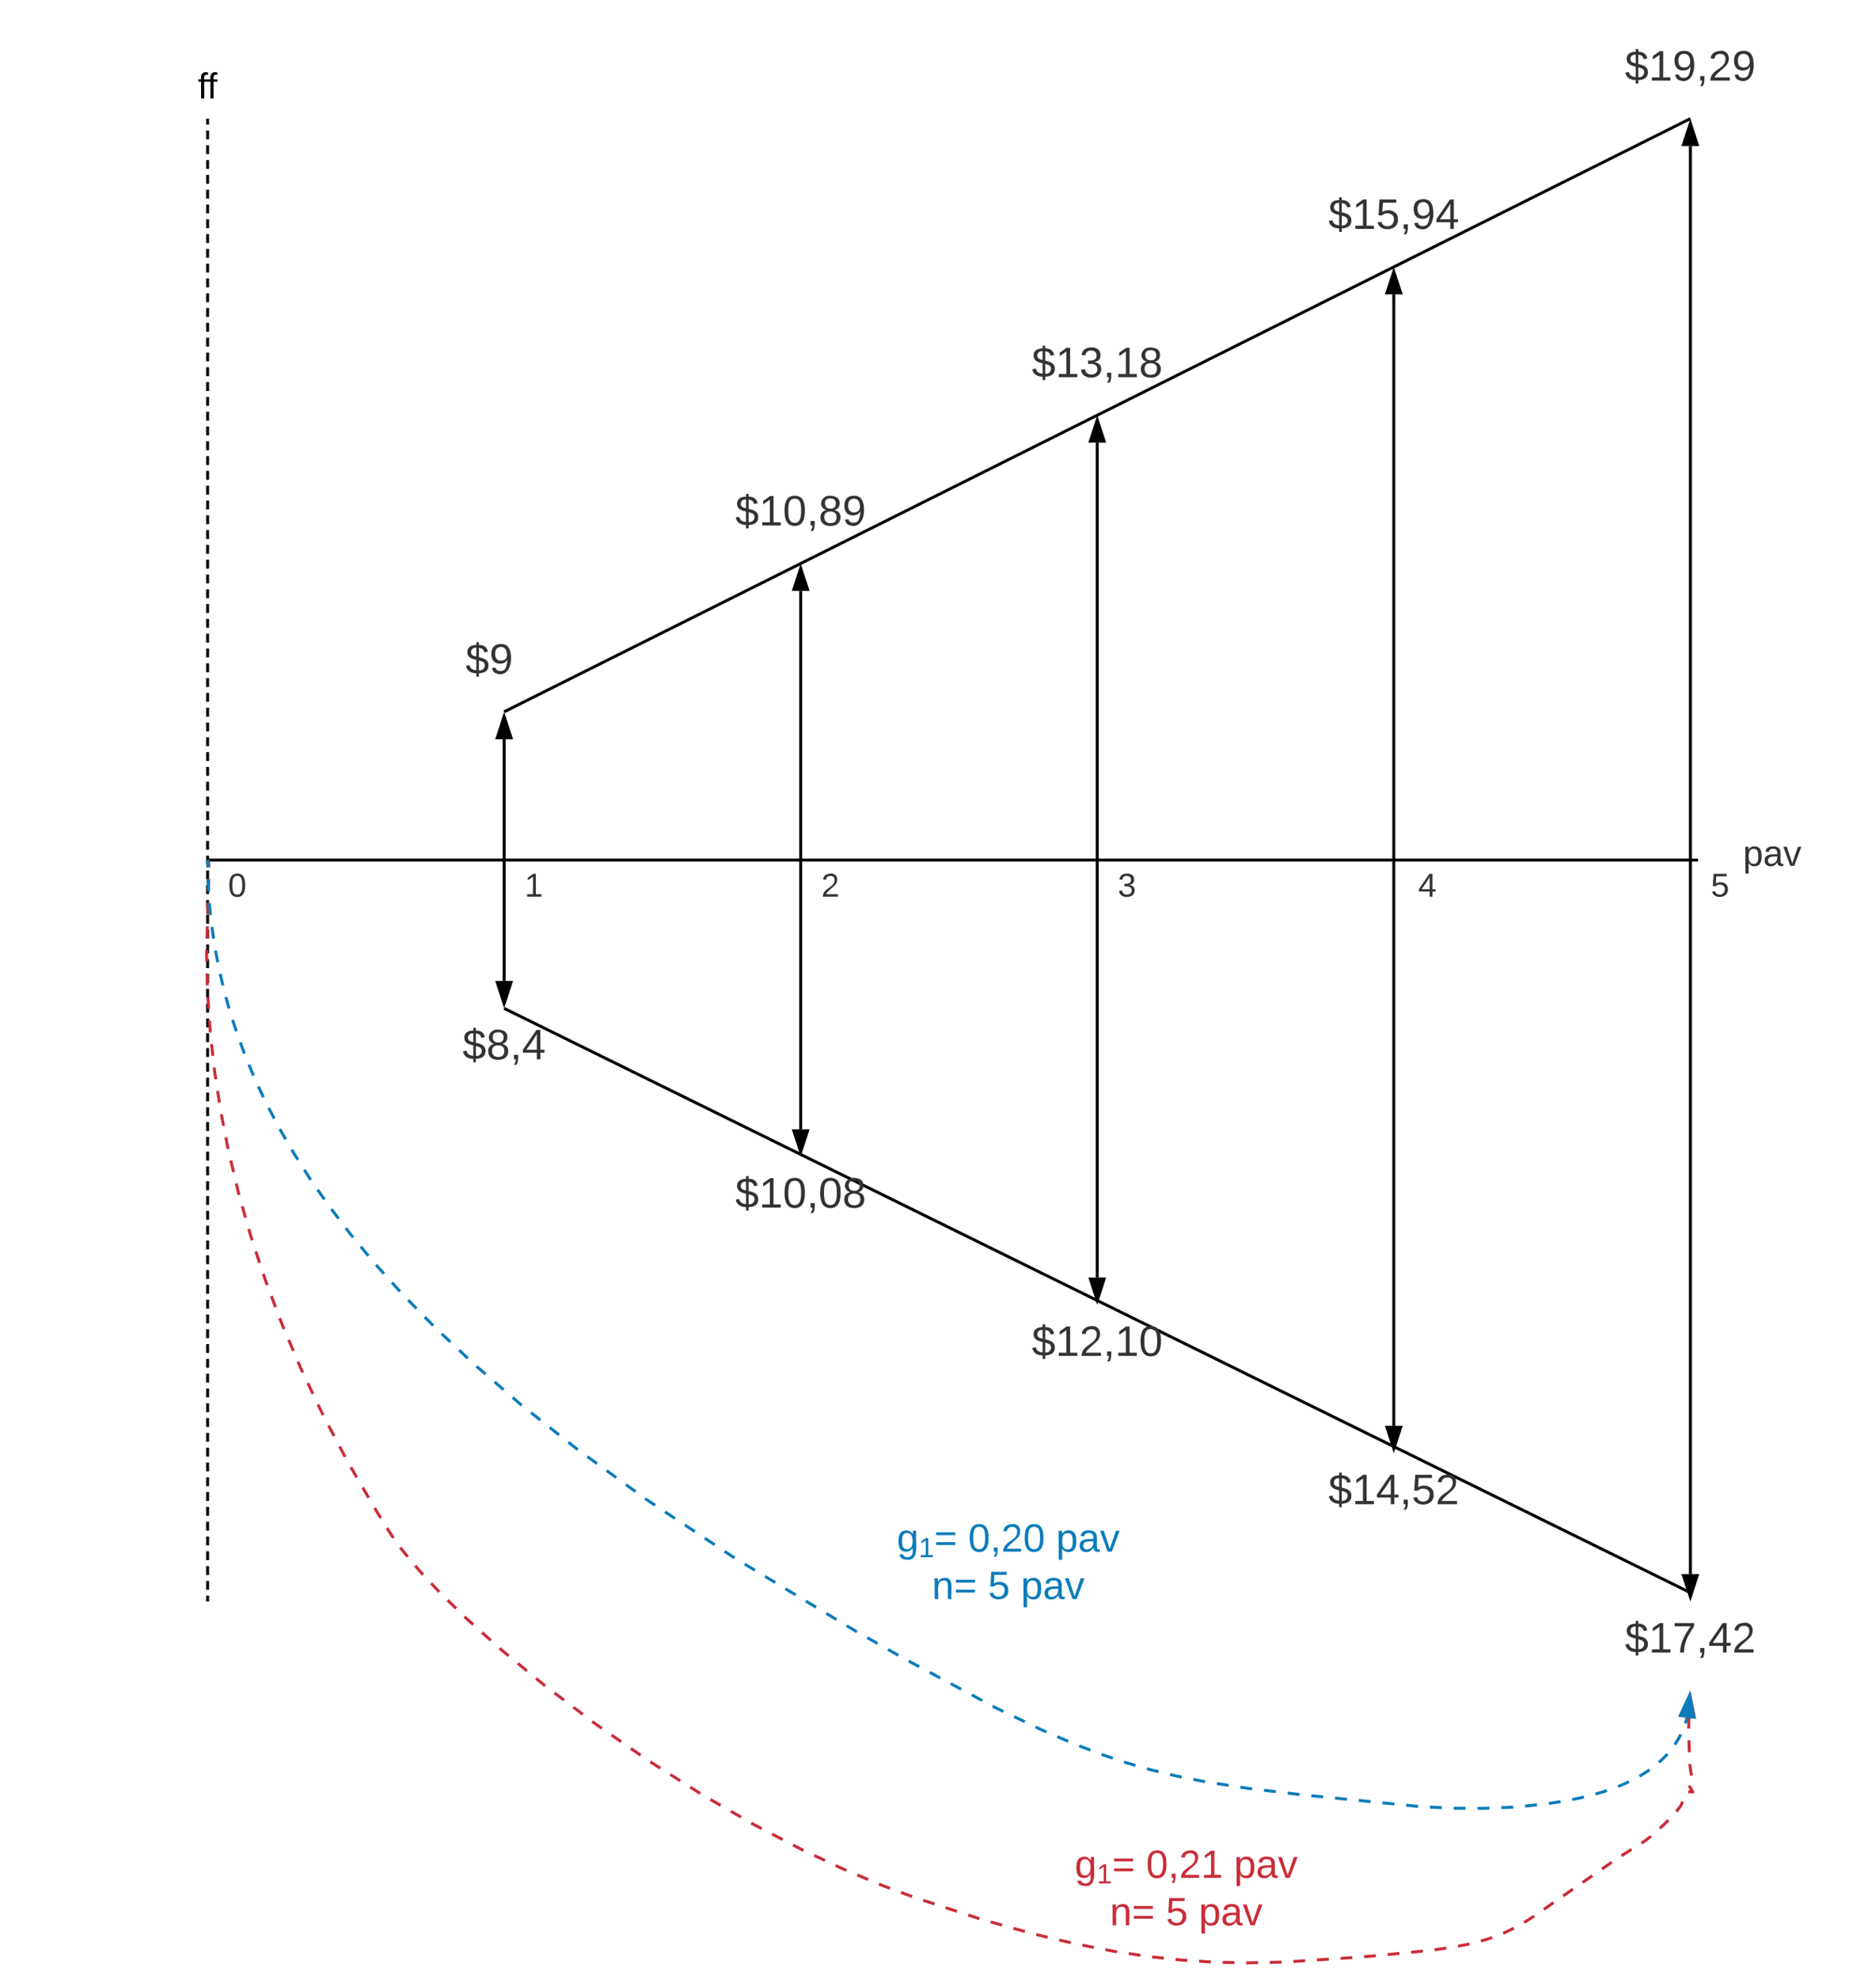 <svg xmlns="http://www.w3.org/2000/svg" xmlns:xlink="http://www.w3.org/1999/xlink" xmlns:lucid="lucid" width="1265.2" height="1334.62"><g transform="translate(-160 -20)" lucid:page-tab-id="0_0"><path d="M300 101v3m0 4v5.97m0 4v5.98m0 4v5.98m0 4v5.98m0 4v6m0 4v5.97m0 4v5.98m0 4v5.98m0 4v5.98m0 4v6m0 4v5.97m0 4v5.98m0 4v5.98m0 4v5.98m0 4v6m0 4v5.97m0 4v5.98m0 4v5.98m0 4v5.98m0 4v6m0 4v5.97m0 4v5.98m0 4v5.98m0 4v5.98m0 4v6m0 4v5.97m0 4v5.98m0 4v5.98m0 4v5.98m0 4v6m0 4v5.97m0 4v5.98m0 4v5.98m0 4v5.98m0 4v6m0 4v5.97m0 4v5.98m0 4v5.98m0 4v5.98m0 4v6m0 4v5.97m0 4v5.98m0 4v5.98m0 4v5.98m0 4v6m0 4v5.97m0 4v5.98m0 4v5.98m0 4V593m0 4v6m0 4v5.97m0 4v5.98m0 4v5.98m0 4v5.98m0 4v6m0 4v5.97m0 4v5.98m0 4v5.98m0 4v5.98m0 4v6m0 4v5.97m0 4v5.98m0 4v5.98m0 4v5.98m0 4v6m0 4v5.97m0 4v5.98m0 4v5.98m0 4v5.98m0 4v6m0 4v5.97m0 4v5.98m0 4v5.98m0 4v5.98m0 4v6m0 4v5.97m0 4v5.98m0 4v5.98m0 4v5.98m0 4v6m0 4v5.97m0 4v5.98m0 4v5.98m0 4v5.98m0 4v6m0 4v5.97m0 4v5.98m0 4v5.98m0 4v5.98m0 4v6m0 4v5.97m0 4v5.98m0 4v5.98m0 4v5.98m0 4v6m0 4v5.97m0 4v5.98m0 4v5.98m0 4v5.98m0 4v3" stroke="#000" stroke-width="2" fill="none"/><path d="M301 101.03h-2V100h2z"/><path d="M300 1098.97v1.03" stroke="#000" stroke-width="2" fill="none"/><path d="M180 66c0-3.3 2.7-6 6-6h228c3.3 0 6 2.7 6 6v28c0 3.3-2.7 6-6 6H186c-3.3 0-6-2.7-6-6z" stroke="#000" stroke-opacity="0" stroke-width="3" fill="#fff" fill-opacity="0"/><use xlink:href="#a" transform="matrix(1,0,0,1,185,65) translate(108.448 21.431)"/><path d="M301 600h1003.2M301.03 600H300" stroke="#000" stroke-width="2" fill="none"/><path d="M1305.2 601h-1.03v-2h1.03z"/><path d="M1305.2 576c0-3.3 2.7-6 6-6h88c3.3 0 6 2.7 6 6v48c0 3.3-2.7 6-6 6h-88c-3.3 0-6-2.7-6-6z" stroke="#000" stroke-opacity="0" stroke-width="3" fill="#fff" fill-opacity="0"/><use xlink:href="#b" transform="matrix(1,0,0,1,1310.2,575) translate(25.309 28.931)"/><path d="M500 681.5v-163" stroke="#000" stroke-width="2" fill="none"/><path d="M500 696.76l-4.64-14.26h9.28zM500 503.24l4.64 14.26h-9.28z" stroke="#000" stroke-width="2"/><path d="M700 781.5v-363" stroke="#000" stroke-width="2" fill="none"/><path d="M700 796.76l-4.64-14.26h9.28zM700 403.24l4.64 14.26h-9.28z" stroke="#000" stroke-width="2"/><path d="M900 318.5v563" stroke="#000" stroke-width="2" fill="none"/><path d="M900 303.24l4.64 14.26h-9.28zM900 896.76l-4.64-14.26h9.28z" stroke="#000" stroke-width="2"/><path d="M1100 218.5v763" stroke="#000" stroke-width="2" fill="none"/><path d="M1100 203.24l4.64 14.26h-9.28zM1100 996.76l-4.64-14.26h9.28z" stroke="#000" stroke-width="2"/><path d="M1300 118.5v963" stroke="#000" stroke-width="2" fill="none"/><path d="M1300 103.24l4.64 14.26h-9.28zM1300 1096.76l-4.64-14.26h9.28z" stroke="#000" stroke-width="2"/><path d="M500.9 499.55l798.2-399.1M500.92 499.54l-.92.46M1299.08 100.46l.92-.46M500.9 700.44l798.2 393.12M500.92 700.45L500 700M1299.08 1093.55l.92.45" stroke="#000" stroke-width="2" fill="none"/><path d="M300 606c0-3.3 2.7-6 6-6h28c3.3 0 6 2.7 6 6v28c0 3.3-2.7 6-6 6h-28c-3.3 0-6-2.7-6-6z" stroke="#000" stroke-opacity="0" stroke-width="3" fill="#fff" fill-opacity="0"/><use xlink:href="#c" transform="matrix(1,0,0,1,305,605) translate(8.827 19.653)"/><path d="M500 606c0-3.3 2.7-6 6-6h28c3.3 0 6 2.7 6 6v28c0 3.3-2.7 6-6 6h-28c-3.3 0-6-2.7-6-6z" stroke="#000" stroke-opacity="0" stroke-width="3" fill="#fff" fill-opacity="0"/><use xlink:href="#d" transform="matrix(1,0,0,1,505,605) translate(8.827 19.653)"/><path d="M700 606c0-3.3 2.7-6 6-6h28c3.3 0 6 2.7 6 6v28c0 3.3-2.7 6-6 6h-28c-3.3 0-6-2.7-6-6z" stroke="#000" stroke-opacity="0" stroke-width="3" fill="#fff" fill-opacity="0"/><use xlink:href="#e" transform="matrix(1,0,0,1,705,605) translate(8.827 19.653)"/><path d="M900 606c0-3.3 2.7-6 6-6h28c3.3 0 6 2.7 6 6v28c0 3.3-2.7 6-6 6h-28c-3.3 0-6-2.7-6-6z" stroke="#000" stroke-opacity="0" stroke-width="3" fill="#fff" fill-opacity="0"/><use xlink:href="#f" transform="matrix(1,0,0,1,905,605) translate(8.827 19.653)"/><path d="M1102.6 606c0-3.3 2.7-6 6-6h28c3.3 0 6 2.7 6 6v28c0 3.3-2.7 6-6 6h-28c-3.3 0-6-2.7-6-6z" stroke="#000" stroke-opacity="0" stroke-width="3" fill="#fff" fill-opacity="0"/><use xlink:href="#g" transform="matrix(1,0,0,1,1107.6,605) translate(8.827 19.653)"/><path d="M1300 606c0-3.3 2.7-6 6-6h28c3.3 0 6 2.7 6 6v28c0 3.3-2.7 6-6 6h-28c-3.3 0-6-2.7-6-6z" stroke="#000" stroke-opacity="0" stroke-width="3" fill="#fff" fill-opacity="0"/><use xlink:href="#h" transform="matrix(1,0,0,1,1305,605) translate(8.827 19.653)"/><path d="M440 446c0-3.3 2.7-6 6-6h88c3.3 0 6 2.7 6 6v48c0 3.3-2.7 6-6 6h-88c-3.3 0-6-2.7-6-6z" stroke="#000" stroke-opacity="0" stroke-width="3" fill="#fff" fill-opacity="0"/><use xlink:href="#i" transform="matrix(1,0,0,1,445,445) translate(28.951 29.361)"/><path d="M620 346c0-3.3 2.7-6 6-6h148c3.3 0 6 2.7 6 6v48c0 3.3-2.7 6-6 6H626c-3.3 0-6-2.7-6-6z" stroke="#000" stroke-opacity="0" stroke-width="3" fill="#fff" fill-opacity="0"/><use xlink:href="#j" transform="matrix(1,0,0,1,625,345) translate(30.864 29.361)"/><path d="M820 246c0-3.3 2.7-6 6-6h148c3.3 0 6 2.7 6 6v48c0 3.3-2.7 6-6 6H826c-3.3 0-6-2.7-6-6z" stroke="#000" stroke-opacity="0" stroke-width="3" fill="#fff" fill-opacity="0"/><use xlink:href="#k" transform="matrix(1,0,0,1,825,245) translate(30.864 29.361)"/><path d="M1020 146c0-3.3 2.7-6 6-6h148c3.3 0 6 2.7 6 6v48c0 3.3-2.7 6-6 6h-148c-3.3 0-6-2.7-6-6z" stroke="#000" stroke-opacity="0" stroke-width="3" fill="#fff" fill-opacity="0"/><use xlink:href="#l" transform="matrix(1,0,0,1,1025,145) translate(30.864 29.361)"/><path d="M1220 46c0-3.3 2.7-6 6-6h148c3.3 0 6 2.7 6 6v48c0 3.3-2.7 6-6 6h-148c-3.3 0-6-2.7-6-6z" stroke="#000" stroke-opacity="0" stroke-width="3" fill="#fff" fill-opacity="0"/><use xlink:href="#m" transform="matrix(1,0,0,1,1225,45) translate(30.864 29.361)"/><path d="M420 706c0-3.3 2.7-6 6-6h148c3.3 0 6 2.7 6 6v48c0 3.3-2.7 6-6 6H426c-3.3 0-6-2.7-6-6z" stroke="#000" stroke-opacity="0" stroke-width="3" fill="#fff" fill-opacity="0"/><use xlink:href="#n" transform="matrix(1,0,0,1,425,705) translate(46.914 29.361)"/><path d="M620 806c0-3.3 2.7-6 6-6h148c3.3 0 6 2.7 6 6v48c0 3.3-2.7 6-6 6H626c-3.3 0-6-2.7-6-6z" stroke="#000" stroke-opacity="0" stroke-width="3" fill="#fff" fill-opacity="0"/><use xlink:href="#o" transform="matrix(1,0,0,1,625,805) translate(30.864 29.361)"/><path d="M820 906c0-3.3 2.7-6 6-6h148c3.3 0 6 2.7 6 6v48c0 3.3-2.7 6-6 6H826c-3.3 0-6-2.7-6-6z" stroke="#000" stroke-opacity="0" stroke-width="3" fill="#fff" fill-opacity="0"/><use xlink:href="#p" transform="matrix(1,0,0,1,825,905) translate(30.864 29.361)"/><path d="M1020 1006c0-3.3 2.7-6 6-6h148c3.3 0 6 2.7 6 6v48c0 3.3-2.7 6-6 6h-148c-3.3 0-6-2.7-6-6z" stroke="#000" stroke-opacity="0" stroke-width="3" fill="#fff" fill-opacity="0"/><use xlink:href="#q" transform="matrix(1,0,0,1,1025,1005) translate(30.864 29.361)"/><path d="M1220 1106c0-3.3 2.7-6 6-6h148c3.3 0 6 2.7 6 6v48c0 3.3-2.7 6-6 6h-148c-3.3 0-6-2.7-6-6z" stroke="#000" stroke-opacity="0" stroke-width="3" fill="#fff" fill-opacity="0"/><use xlink:href="#r" transform="matrix(1,0,0,1,1225,1105) translate(30.864 29.361)"/><path d="M300.46 600.88l.05.18.07.26.07.34.07.47.1.68.06 1.1.02.92m-.13 7.96l-.23 7.96m-.23 7.96l-.24 7.95m-.23 7.96l-.23 7.97m-.23 7.96l-.08 2.6.13 5.35m.2 7.96l.2 7.96m.34 7.95l.54 7.94m.55 7.93l.5 7.2.07.74m.87 7.92l.87 7.9m.87 7.9l.23 2.08.88 5.8m1.2 7.88l1.2 7.87m1.3 7.85l1.54 7.8m1.52 7.83l1.53 7.82m1.78 7.76l1.86 7.74m1.84 7.74l1.62 6.73.28 1m2.18 7.64l2.18 7.66m2.18 7.66l1.35 4.75.95 2.88m2.5 7.55l2.5 7.56m2.5 7.55l1.24 3.77 1.4 3.73m2.82 7.45l2.8 7.45m2.83 7.45l1.45 3.85 1.5 3.53m3.13 7.32l3.12 7.33m3.12 7.32l2.16 5.08 1.05 2.2m3.43 7.2l3.43 7.17m3.43 7.2l3.4 7.17m3.72 7.05l3.72 7.03m3.73 7.04l3.72 7.02m3.83 6.98l4 6.87m4.03 6.87l4.02 6.88m4 6.87l1.6 2.7 2.55 4.1m4.2 6.74l1.9 3 2.44 3.68m4.66 6.46l.3.42 4.64 5.82m5.14 6.08l4.98 5.74.25.26m5.47 5.8l5.46 5.78m5.65 5.6l5.7 5.56m5.7 5.56l1.4 1.35 4.48 4.02m5.93 5.32l5.94 5.3m5.92 5.32l1 .88 5.1 4.22m6.15 5.07l6.15 5.05m6.15 5.06l5.8 4.8.35.26m6.35 4.8l6.35 4.8m6.35 4.8l6.34 4.8m6.35 4.82l2 1.5 4.47 3.12m6.55 4.53l6.54 4.54m6.54 4.53l6.54 4.53m6.57 4.5l6.73 4.27m6.73 4.25l6.72 4.26m6.73 4.27l6.74 4.26m6.84 4.06l6.9 3.96m6.9 3.97l6.9 3.98m6.9 3.98l2.05 1.18 4.95 2.6m7.06 3.67l7.06 3.68m7.06 3.7l5.66 2.95 1.42.67m7.2 3.38l7.22 3.4m7.2 3.37l5.72 2.68 1.5.64m7.36 3.07l7.34 3.08m7.34 3.08l2.24.94 5.18 1.93m7.46 2.78l7.46 2.77m7.54 2.54l7.57 2.47m7.56 2.48l7.57 2.48m7.56 2.48l7.57 2.48m7.66 2.17l7.65 2.16m7.66 2.16l7.68 2.16m7.7 2.04l7.73 1.84m7.76 1.83l7.75 1.84m7.8 1.65l7.8 1.5m7.82 1.52l6.07 1.17 1.75.27m7.88 1.18l7.87 1.18m7.88 1.1l7.92.84m7.9.84l4.04.44 3.9.26m7.95.5l7.93.52m7.96.25l7.94.17m7.96.18h.02l7.94-.16m7.96-.16l7.96-.16m7.95-.44l7.94-.52m7.94-.53l7.96-.52m7.94-.53l7.94-.53m7.94-.6l7.93-.67m7.94-.76l7.92-.8m7.92-.78l7.92-.8m7.9-.84l7.9-1.15m7.85-1.27l6.24-1.2 1.55-.36m7.72-1.94l3.02-.85 4.57-1.5m7.4-2.9l1.62-.7 4.34-2.07 1.23-.65m6.94-3.9l1.87-1.08 4.87-3.16m6.57-4.5l6.03-4.26.5-.33m6.53-4.53l6.54-4.53m6.54-4.54l6.54-4.54m6.55-4.53l6.54-4.54m6.62-4.42l6.72-4.25m6.73-4.25l2.4-1.52 3.8-2.96.23-.2m5.93-5.3l2.1-1.87 3.73-3.57m5.3-5.92l3-3.73 1.25-2.9m3.8-6.44l.9-.22 2.1.13.02-.07-2.03-3.5-.26-.75m1.68-6.7l-.05-.12-.26-.84-.4-1.8-.63-4.98v-.1m-.3-7.96l-.28-7.96m-.17-7.95l.17-7.96m.2-7.97l.08-3.98M300.72 600.73L300 600" stroke="#c92d39" stroke-width="2" fill="none"/><path d="M1299.64 1163.22l3.02 14.7-9.22-1.04z" stroke="#c92d39" stroke-width="2" fill="#c92d39"/><path d="M840 1266c0-3.3 2.7-6 6-6h228c3.3 0 6 2.7 6 6v62c0 3.3-2.7 6-6 6H846c-3.3 0-6-2.7-6-6z" stroke="#000" stroke-opacity="0" stroke-width="3" fill="#fff" fill-opacity="0"/><use xlink:href="#s" transform="matrix(1,0,0,1,845,1265) translate(39.815 21.333)"/><use xlink:href="#t" transform="matrix(1,0,0,1,845,1265) translate(87.963 21.333)"/><use xlink:href="#u" transform="matrix(1,0,0,1,845,1265) translate(147.222 21.333)"/><use xlink:href="#v" transform="matrix(1,0,0,1,845,1265) translate(63.519 53.333)"/><use xlink:href="#w" transform="matrix(1,0,0,1,845,1265) translate(101.296 53.333)"/><use xlink:href="#x" transform="matrix(1,0,0,1,845,1265) translate(123.519 53.333)"/><path d="M300.02 601l.08 4.02m.17 8.03l.04 1.93.4 6.1m.5 8l.04.7.77 7.3m.88 8l1.17 7.94m1.26 7.93l1.5 7.9m1.65 7.86l1.83 7.83m2 7.78l2.17 7.74m2.36 7.68l2.5 7.64m2.7 7.57l2.8 7.53m3 7.44l3.1 7.4m3.3 7.33l3.42 7.27m3.55 7.2l3.72 7.13m3.75 7.1l4.02 6.95m4.02 6.96l1.1 1.9 3.12 4.93m4.3 6.78l3.6 5.66.76 1.1m4.58 6.6l4.6 6.6m4.7 6.5l4.85 6.4m4.87 6.4l2.67 3.52 2.3 2.78m5.13 6.2l5.12 6.18m5.17 6.14l5.38 5.97m5.37 5.96l5.38 5.97m5.54 5.82l5.62 5.73m5.62 5.74l5.63 5.74m5.78 5.58l5.86 5.5m5.86 5.5l5.86 5.5m5.9 5.44l6.08 5.24m6.1 5.25l6.07 5.25m6.1 5.24l5.88 5.08.2.16m6.3 5l6.3 4.97m6.3 5l6.3 4.98m6.3 4.98l6.1 4.84.2.14m6.5 4.73l6.5 4.7m6.5 4.73l6.52 4.72m6.5 4.72l6.5 4.7m6.5 4.73l.98.7 5.7 3.78m6.68 4.45l6.7 4.44m6.7 4.43l6.7 4.44m6.68 4.44l6.7 4.45m6.7 4.44l6.7 4.43m6.86 4.17l6.87 4.16m6.88 4.15l6.87 4.16m6.88 4.16l6.88 4.15m6.87 4.15l6.88 4.16m6.88 4.15l6.88 4.16m6.88 4.14l5.54 3.35 1.36.76m6.98 3.97l6.98 3.97m7 3.97l6.97 3.97m7.03 3.87l7.08 3.82m7.08 3.8l7.08 3.8m7.08 3.8l7.07 3.8m7.1 3.8l7.07 3.8m7.08 3.8l1.38.75 5.82 2.8m7.24 3.5l7.22 3.48m7.24 3.5l4.22 2.03 3.08 1.32m7.37 3.18l7.38 3.18m7.44 3.06l7.5 2.86m7.5 2.87l.66.24 6.96 2.32m7.62 2.54l2.02.67 5.67 1.64m7.72 2.22l2.8.8 4.97 1.2m7.8 1.9l4.34 1.04 3.52.7m7.88 1.56l7.88 1.56m7.93 1.26l7.95 1.22m7.94 1.22l5.62.87 2.32.28m7.98.95l7.98.95m7.97.95l7.98.94m8 .82l8 .8m7.98.8l8 .8m8 .8l7.98.8m8 .8l8 .8m8 .8l7.98.8m8.02.48l8.03.36m8.02.36l1.22.06h6.8m8.05.03l4.16.02 3.87-.15m8.03-.32l5.26-.2 2.76-.2m8-.62l8-.87m7.97-.92l7.94-1.23m7.9-1.43l5.45-1.1 2.42-.6m7.77-2l5.7-1.67 1.98-.7m7.54-2.75l2.3-.9 4.84-2.18.23-.12m7.1-3.75l.8-.44 3.42-2.13 2.55-1.74m6.32-4.97l1.9-1.73 2.14-2.1 1.67-1.8m4.97-6.32l.3-.45 1.43-2.2 1.3-2.26 1.04-2m3.08-7.42l.07-.18.8-2.6.28-1.06M300.02 601.03L300 600" stroke="#0c7cba" stroke-width="2" fill="none"/><path d="M1299.6 1163.2l2.82 14.74-9.2-1.15z" stroke="#0c7cba" stroke-width="2" fill="#0c7cba"/><path d="M720 1046c0-3.3 2.7-6 6-6h228c3.3 0 6 2.7 6 6v62c0 3.3-2.7 6-6 6H726c-3.3 0-6-2.7-6-6z" stroke="#000" stroke-opacity="0" stroke-width="3" fill="#fff" fill-opacity="0"/><g><use xlink:href="#y" transform="matrix(1,0,0,1,725,1045) translate(39.815 21.333)"/><use xlink:href="#z" transform="matrix(1,0,0,1,725,1045) translate(87.963 21.333)"/><use xlink:href="#A" transform="matrix(1,0,0,1,725,1045) translate(147.222 21.333)"/><use xlink:href="#B" transform="matrix(1,0,0,1,725,1045) translate(63.519 53.333)"/><use xlink:href="#C" transform="matrix(1,0,0,1,725,1045) translate(101.296 53.333)"/><use xlink:href="#D" transform="matrix(1,0,0,1,725,1045) translate(123.519 53.333)"/></g><defs><path d="M101-234c-31-9-42 10-38 44h38v23H63V0H32v-167H5v-23h27c-7-52 17-82 69-68v24" id="E"/><g id="a"><use transform="matrix(0.068,0,0,0.068,0,0)" xlink:href="#E"/><use transform="matrix(0.068,0,0,0.068,6.315,0)" xlink:href="#E"/></g><path fill="#333" d="M115-194c55 1 70 41 70 98S169 2 115 4C84 4 66-9 55-30l1 105H24l-1-265h31l2 30c10-21 28-34 59-34zm-8 174c40 0 45-34 45-75s-6-73-45-74c-42 0-51 32-51 76 0 43 10 73 51 73" id="F"/><path fill="#333" d="M141-36C126-15 110 5 73 4 37 3 15-17 15-53c-1-64 63-63 125-63 3-35-9-54-41-54-24 1-41 7-42 31l-33-3c5-37 33-52 76-52 45 0 72 20 72 64v82c-1 20 7 32 28 27v20c-31 9-61-2-59-35zM48-53c0 20 12 33 32 33 41-3 63-29 60-74-43 2-92-5-92 41" id="G"/><path fill="#333" d="M108 0H70L1-190h34L89-25l56-165h34" id="H"/><g id="b"><use transform="matrix(0.068,0,0,0.068,0,0)" xlink:href="#F"/><use transform="matrix(0.068,0,0,0.068,13.58,0)" xlink:href="#G"/><use transform="matrix(0.068,0,0,0.068,27.16,0)" xlink:href="#H"/></g><path fill="#333" d="M101-251c68 0 85 55 85 127S166 4 100 4C33 4 14-52 14-124c0-73 17-127 87-127zm-1 229c47 0 54-49 54-102s-4-102-53-102c-51 0-55 48-55 102 0 53 5 102 54 102" id="I"/><use transform="matrix(0.062,0,0,0.062,0,0)" xlink:href="#I" id="c"/><path fill="#333" d="M27 0v-27h64v-190l-56 39v-29l58-41h29v221h61V0H27" id="J"/><use transform="matrix(0.062,0,0,0.062,0,0)" xlink:href="#J" id="d"/><path fill="#333" d="M101-251c82-7 93 87 43 132L82-64C71-53 59-42 53-27h129V0H18c2-99 128-94 128-182 0-28-16-43-45-43s-46 15-49 41l-32-3c6-41 34-60 81-64" id="K"/><use transform="matrix(0.062,0,0,0.062,0,0)" xlink:href="#K" id="e"/><path fill="#333" d="M126-127c33 6 58 20 58 59 0 88-139 92-164 29-3-8-5-16-6-25l32-3c6 27 21 44 54 44 32 0 52-15 52-46 0-38-36-46-79-43v-28c39 1 72-4 72-42 0-27-17-43-46-43-28 0-47 15-49 41l-32-3c6-42 35-63 81-64 48-1 79 21 79 65 0 36-21 52-52 59" id="L"/><use transform="matrix(0.062,0,0,0.062,0,0)" xlink:href="#L" id="f"/><path fill="#333" d="M155-56V0h-30v-56H8v-25l114-167h33v167h35v25h-35zm-30-156c-27 46-58 90-88 131h88v-131" id="M"/><use transform="matrix(0.062,0,0,0.062,0,0)" xlink:href="#M" id="g"/><path fill="#333" d="M54-142c48-35 137-8 131 61C196 18 31 33 14-55l32-4c7 23 22 37 52 37 35-1 51-22 54-58 4-55-73-65-99-34H22l8-134h141v27H59" id="N"/><use transform="matrix(0.062,0,0,0.062,0,0)" xlink:href="#N" id="h"/><path fill="#333" d="M194-70c0 46-34 64-81 66v29H91V-4C42-5 12-27 4-67l30-6c5 28 25 41 57 43v-87c-38-9-76-20-76-67 1-42 33-58 76-59v-23h22v23c45 0 67 20 76 56l-31 6c-5-23-18-35-45-37v78c41 10 81 20 81 70zm-81 41c51 7 71-66 19-77-6-2-12-4-19-6v83zM91-219c-47-6-63 57-18 69 6 2 12 3 18 5v-74" id="O"/><path fill="#333" d="M99-251c64 0 84 50 84 122C183-37 130 33 47-8c-14-7-20-23-25-40l30-5c6 39 69 39 84 7 9-19 16-44 16-74-10 22-31 35-62 35-49 0-73-33-73-83 0-54 28-83 82-83zm-1 141c31-1 51-18 51-49 0-36-14-67-51-67-34 0-49 23-49 58 0 34 15 58 49 58" id="P"/><g id="i"><use transform="matrix(0.08,0,0,0.08,0,0)" xlink:href="#O"/><use transform="matrix(0.08,0,0,0.08,16.049,0)" xlink:href="#P"/></g><path fill="#333" d="M68-38c1 34 0 65-14 84H32c9-13 17-26 17-46H33v-38h35" id="Q"/><path fill="#333" d="M134-131c28 9 52 24 51 62-1 50-34 73-85 73S17-19 16-69c0-36 21-54 49-61-75-25-45-126 34-121 46 3 78 18 79 63 0 33-17 51-44 57zm-34-11c31 1 46-15 46-44 0-28-17-43-47-42-29 0-46 13-45 42 1 28 16 44 46 44zm1 122c35 0 51-18 51-52 0-30-18-46-53-46-33 0-51 17-51 47 0 34 19 51 53 51" id="R"/><g id="j"><use transform="matrix(0.08,0,0,0.08,0,0)" xlink:href="#O"/><use transform="matrix(0.08,0,0,0.08,16.049,0)" xlink:href="#J"/><use transform="matrix(0.08,0,0,0.08,32.099,0)" xlink:href="#I"/><use transform="matrix(0.08,0,0,0.08,48.148,0)" xlink:href="#Q"/><use transform="matrix(0.08,0,0,0.08,56.173,0)" xlink:href="#R"/><use transform="matrix(0.08,0,0,0.08,72.222,0)" xlink:href="#P"/></g><g id="k"><use transform="matrix(0.08,0,0,0.08,0,0)" xlink:href="#O"/><use transform="matrix(0.08,0,0,0.08,16.049,0)" xlink:href="#J"/><use transform="matrix(0.08,0,0,0.08,32.099,0)" xlink:href="#L"/><use transform="matrix(0.08,0,0,0.08,48.148,0)" xlink:href="#Q"/><use transform="matrix(0.08,0,0,0.08,56.173,0)" xlink:href="#J"/><use transform="matrix(0.08,0,0,0.08,72.222,0)" xlink:href="#R"/></g><g id="l"><use transform="matrix(0.08,0,0,0.08,0,0)" xlink:href="#O"/><use transform="matrix(0.08,0,0,0.08,16.049,0)" xlink:href="#J"/><use transform="matrix(0.08,0,0,0.08,32.099,0)" xlink:href="#N"/><use transform="matrix(0.08,0,0,0.08,48.148,0)" xlink:href="#Q"/><use transform="matrix(0.08,0,0,0.08,56.173,0)" xlink:href="#P"/><use transform="matrix(0.08,0,0,0.08,72.222,0)" xlink:href="#M"/></g><g id="m"><use transform="matrix(0.08,0,0,0.08,0,0)" xlink:href="#O"/><use transform="matrix(0.08,0,0,0.08,16.049,0)" xlink:href="#J"/><use transform="matrix(0.08,0,0,0.08,32.099,0)" xlink:href="#P"/><use transform="matrix(0.08,0,0,0.08,48.148,0)" xlink:href="#Q"/><use transform="matrix(0.08,0,0,0.08,56.173,0)" xlink:href="#K"/><use transform="matrix(0.08,0,0,0.08,72.222,0)" xlink:href="#P"/></g><g id="n"><use transform="matrix(0.08,0,0,0.08,0,0)" xlink:href="#O"/><use transform="matrix(0.08,0,0,0.08,16.049,0)" xlink:href="#R"/><use transform="matrix(0.08,0,0,0.08,32.099,0)" xlink:href="#Q"/><use transform="matrix(0.08,0,0,0.08,40.123,0)" xlink:href="#M"/></g><g id="o"><use transform="matrix(0.08,0,0,0.08,0,0)" xlink:href="#O"/><use transform="matrix(0.08,0,0,0.08,16.049,0)" xlink:href="#J"/><use transform="matrix(0.08,0,0,0.08,32.099,0)" xlink:href="#I"/><use transform="matrix(0.08,0,0,0.08,48.148,0)" xlink:href="#Q"/><use transform="matrix(0.08,0,0,0.08,56.173,0)" xlink:href="#I"/><use transform="matrix(0.08,0,0,0.08,72.222,0)" xlink:href="#R"/></g><g id="p"><use transform="matrix(0.08,0,0,0.08,0,0)" xlink:href="#O"/><use transform="matrix(0.08,0,0,0.08,16.049,0)" xlink:href="#J"/><use transform="matrix(0.08,0,0,0.08,32.099,0)" xlink:href="#K"/><use transform="matrix(0.08,0,0,0.08,48.148,0)" xlink:href="#Q"/><use transform="matrix(0.08,0,0,0.08,56.173,0)" xlink:href="#J"/><use transform="matrix(0.08,0,0,0.08,72.222,0)" xlink:href="#I"/></g><g id="q"><use transform="matrix(0.08,0,0,0.08,0,0)" xlink:href="#O"/><use transform="matrix(0.08,0,0,0.08,16.049,0)" xlink:href="#J"/><use transform="matrix(0.08,0,0,0.08,32.099,0)" xlink:href="#M"/><use transform="matrix(0.08,0,0,0.08,48.148,0)" xlink:href="#Q"/><use transform="matrix(0.08,0,0,0.08,56.173,0)" xlink:href="#N"/><use transform="matrix(0.08,0,0,0.08,72.222,0)" xlink:href="#K"/></g><path fill="#333" d="M64 0c3-98 48-159 88-221H18v-27h164v26C143-157 98-101 97 0H64" id="S"/><g id="r"><use transform="matrix(0.08,0,0,0.08,0,0)" xlink:href="#O"/><use transform="matrix(0.08,0,0,0.08,16.049,0)" xlink:href="#J"/><use transform="matrix(0.08,0,0,0.08,32.099,0)" xlink:href="#S"/><use transform="matrix(0.08,0,0,0.08,48.148,0)" xlink:href="#Q"/><use transform="matrix(0.08,0,0,0.08,56.173,0)" xlink:href="#M"/><use transform="matrix(0.08,0,0,0.08,72.222,0)" xlink:href="#K"/></g><path fill="#c92d39" d="M177-190C167-65 218 103 67 71c-23-6-38-20-44-43l32-5c15 47 100 32 89-28v-30C133-14 115 1 83 1 29 1 15-40 15-95c0-56 16-97 71-98 29-1 48 16 59 35 1-10 0-23 2-32h30zM94-22c36 0 50-32 50-73 0-42-14-75-50-75-39 0-46 34-46 75s6 73 46 73" id="T"/><path fill="#c92d39" d="M27 0v-27h64v-190l-56 39v-29l58-41h29v221h61V0H27" id="U"/><path fill="#c92d39" d="M18-150v-26h174v26H18zm0 90v-26h174v26H18" id="V"/><g id="s"><use transform="matrix(0.074,0,0,0.074,0,0)" xlink:href="#T"/><use transform="matrix(0.052,0,0,0.052,14.815,3.733)" xlink:href="#U"/><use transform="matrix(0.074,0,0,0.074,25.185,0)" xlink:href="#V"/></g><path fill="#c92d39" d="M101-251c68 0 85 55 85 127S166 4 100 4C33 4 14-52 14-124c0-73 17-127 87-127zm-1 229c47 0 54-49 54-102s-4-102-53-102c-51 0-55 48-55 102 0 53 5 102 54 102" id="W"/><path fill="#c92d39" d="M68-38c1 34 0 65-14 84H32c9-13 17-26 17-46H33v-38h35" id="X"/><path fill="#c92d39" d="M101-251c82-7 93 87 43 132L82-64C71-53 59-42 53-27h129V0H18c2-99 128-94 128-182 0-28-16-43-45-43s-46 15-49 41l-32-3c6-41 34-60 81-64" id="Y"/><g id="t"><use transform="matrix(0.074,0,0,0.074,0,0)" xlink:href="#W"/><use transform="matrix(0.074,0,0,0.074,14.815,0)" xlink:href="#X"/><use transform="matrix(0.074,0,0,0.074,22.222,0)" xlink:href="#Y"/><use transform="matrix(0.074,0,0,0.074,37.037,0)" xlink:href="#U"/></g><path fill="#c92d39" d="M115-194c55 1 70 41 70 98S169 2 115 4C84 4 66-9 55-30l1 105H24l-1-265h31l2 30c10-21 28-34 59-34zm-8 174c40 0 45-34 45-75s-6-73-45-74c-42 0-51 32-51 76 0 43 10 73 51 73" id="Z"/><path fill="#c92d39" d="M141-36C126-15 110 5 73 4 37 3 15-17 15-53c-1-64 63-63 125-63 3-35-9-54-41-54-24 1-41 7-42 31l-33-3c5-37 33-52 76-52 45 0 72 20 72 64v82c-1 20 7 32 28 27v20c-31 9-61-2-59-35zM48-53c0 20 12 33 32 33 41-3 63-29 60-74-43 2-92-5-92 41" id="aa"/><path fill="#c92d39" d="M108 0H70L1-190h34L89-25l56-165h34" id="ab"/><g id="u"><use transform="matrix(0.074,0,0,0.074,0,0)" xlink:href="#Z"/><use transform="matrix(0.074,0,0,0.074,14.815,0)" xlink:href="#aa"/><use transform="matrix(0.074,0,0,0.074,29.63,0)" xlink:href="#ab"/></g><path fill="#c92d39" d="M117-194c89-4 53 116 60 194h-32v-121c0-31-8-49-39-48C34-167 62-67 57 0H25l-1-190h30c1 10-1 24 2 32 11-22 29-35 61-36" id="ac"/><g id="v"><use transform="matrix(0.074,0,0,0.074,0,0)" xlink:href="#ac"/><use transform="matrix(0.074,0,0,0.074,14.815,0)" xlink:href="#V"/></g><path fill="#c92d39" d="M54-142c48-35 137-8 131 61C196 18 31 33 14-55l32-4c7 23 22 37 52 37 35-1 51-22 54-58 4-55-73-65-99-34H22l8-134h141v27H59" id="ad"/><use transform="matrix(0.074,0,0,0.074,0,0)" xlink:href="#ad" id="w"/><g id="x"><use transform="matrix(0.074,0,0,0.074,0,0)" xlink:href="#Z"/><use transform="matrix(0.074,0,0,0.074,14.815,0)" xlink:href="#aa"/><use transform="matrix(0.074,0,0,0.074,29.63,0)" xlink:href="#ab"/></g><path fill="#0c7cba" d="M177-190C167-65 218 103 67 71c-23-6-38-20-44-43l32-5c15 47 100 32 89-28v-30C133-14 115 1 83 1 29 1 15-40 15-95c0-56 16-97 71-98 29-1 48 16 59 35 1-10 0-23 2-32h30zM94-22c36 0 50-32 50-73 0-42-14-75-50-75-39 0-46 34-46 75s6 73 46 73" id="ae"/><path fill="#0c7cba" d="M27 0v-27h64v-190l-56 39v-29l58-41h29v221h61V0H27" id="af"/><path fill="#0c7cba" d="M18-150v-26h174v26H18zm0 90v-26h174v26H18" id="ag"/><g id="y"><use transform="matrix(0.074,0,0,0.074,0,0)" xlink:href="#ae"/><use transform="matrix(0.052,0,0,0.052,14.815,3.733)" xlink:href="#af"/><use transform="matrix(0.074,0,0,0.074,25.185,0)" xlink:href="#ag"/></g><path fill="#0c7cba" d="M101-251c68 0 85 55 85 127S166 4 100 4C33 4 14-52 14-124c0-73 17-127 87-127zm-1 229c47 0 54-49 54-102s-4-102-53-102c-51 0-55 48-55 102 0 53 5 102 54 102" id="ah"/><path fill="#0c7cba" d="M68-38c1 34 0 65-14 84H32c9-13 17-26 17-46H33v-38h35" id="ai"/><path fill="#0c7cba" d="M101-251c82-7 93 87 43 132L82-64C71-53 59-42 53-27h129V0H18c2-99 128-94 128-182 0-28-16-43-45-43s-46 15-49 41l-32-3c6-41 34-60 81-64" id="aj"/><g id="z"><use transform="matrix(0.074,0,0,0.074,0,0)" xlink:href="#ah"/><use transform="matrix(0.074,0,0,0.074,14.815,0)" xlink:href="#ai"/><use transform="matrix(0.074,0,0,0.074,22.222,0)" xlink:href="#aj"/><use transform="matrix(0.074,0,0,0.074,37.037,0)" xlink:href="#ah"/></g><path fill="#0c7cba" d="M115-194c55 1 70 41 70 98S169 2 115 4C84 4 66-9 55-30l1 105H24l-1-265h31l2 30c10-21 28-34 59-34zm-8 174c40 0 45-34 45-75s-6-73-45-74c-42 0-51 32-51 76 0 43 10 73 51 73" id="ak"/><path fill="#0c7cba" d="M141-36C126-15 110 5 73 4 37 3 15-17 15-53c-1-64 63-63 125-63 3-35-9-54-41-54-24 1-41 7-42 31l-33-3c5-37 33-52 76-52 45 0 72 20 72 64v82c-1 20 7 32 28 27v20c-31 9-61-2-59-35zM48-53c0 20 12 33 32 33 41-3 63-29 60-74-43 2-92-5-92 41" id="al"/><path fill="#0c7cba" d="M108 0H70L1-190h34L89-25l56-165h34" id="am"/><g id="A"><use transform="matrix(0.074,0,0,0.074,0,0)" xlink:href="#ak"/><use transform="matrix(0.074,0,0,0.074,14.815,0)" xlink:href="#al"/><use transform="matrix(0.074,0,0,0.074,29.63,0)" xlink:href="#am"/></g><path fill="#0c7cba" d="M117-194c89-4 53 116 60 194h-32v-121c0-31-8-49-39-48C34-167 62-67 57 0H25l-1-190h30c1 10-1 24 2 32 11-22 29-35 61-36" id="an"/><g id="B"><use transform="matrix(0.074,0,0,0.074,0,0)" xlink:href="#an"/><use transform="matrix(0.074,0,0,0.074,14.815,0)" xlink:href="#ag"/></g><path fill="#0c7cba" d="M54-142c48-35 137-8 131 61C196 18 31 33 14-55l32-4c7 23 22 37 52 37 35-1 51-22 54-58 4-55-73-65-99-34H22l8-134h141v27H59" id="ao"/><use transform="matrix(0.074,0,0,0.074,0,0)" xlink:href="#ao" id="C"/><g id="D"><use transform="matrix(0.074,0,0,0.074,0,0)" xlink:href="#ak"/><use transform="matrix(0.074,0,0,0.074,14.815,0)" xlink:href="#al"/><use transform="matrix(0.074,0,0,0.074,29.63,0)" xlink:href="#am"/></g></defs></g></svg>